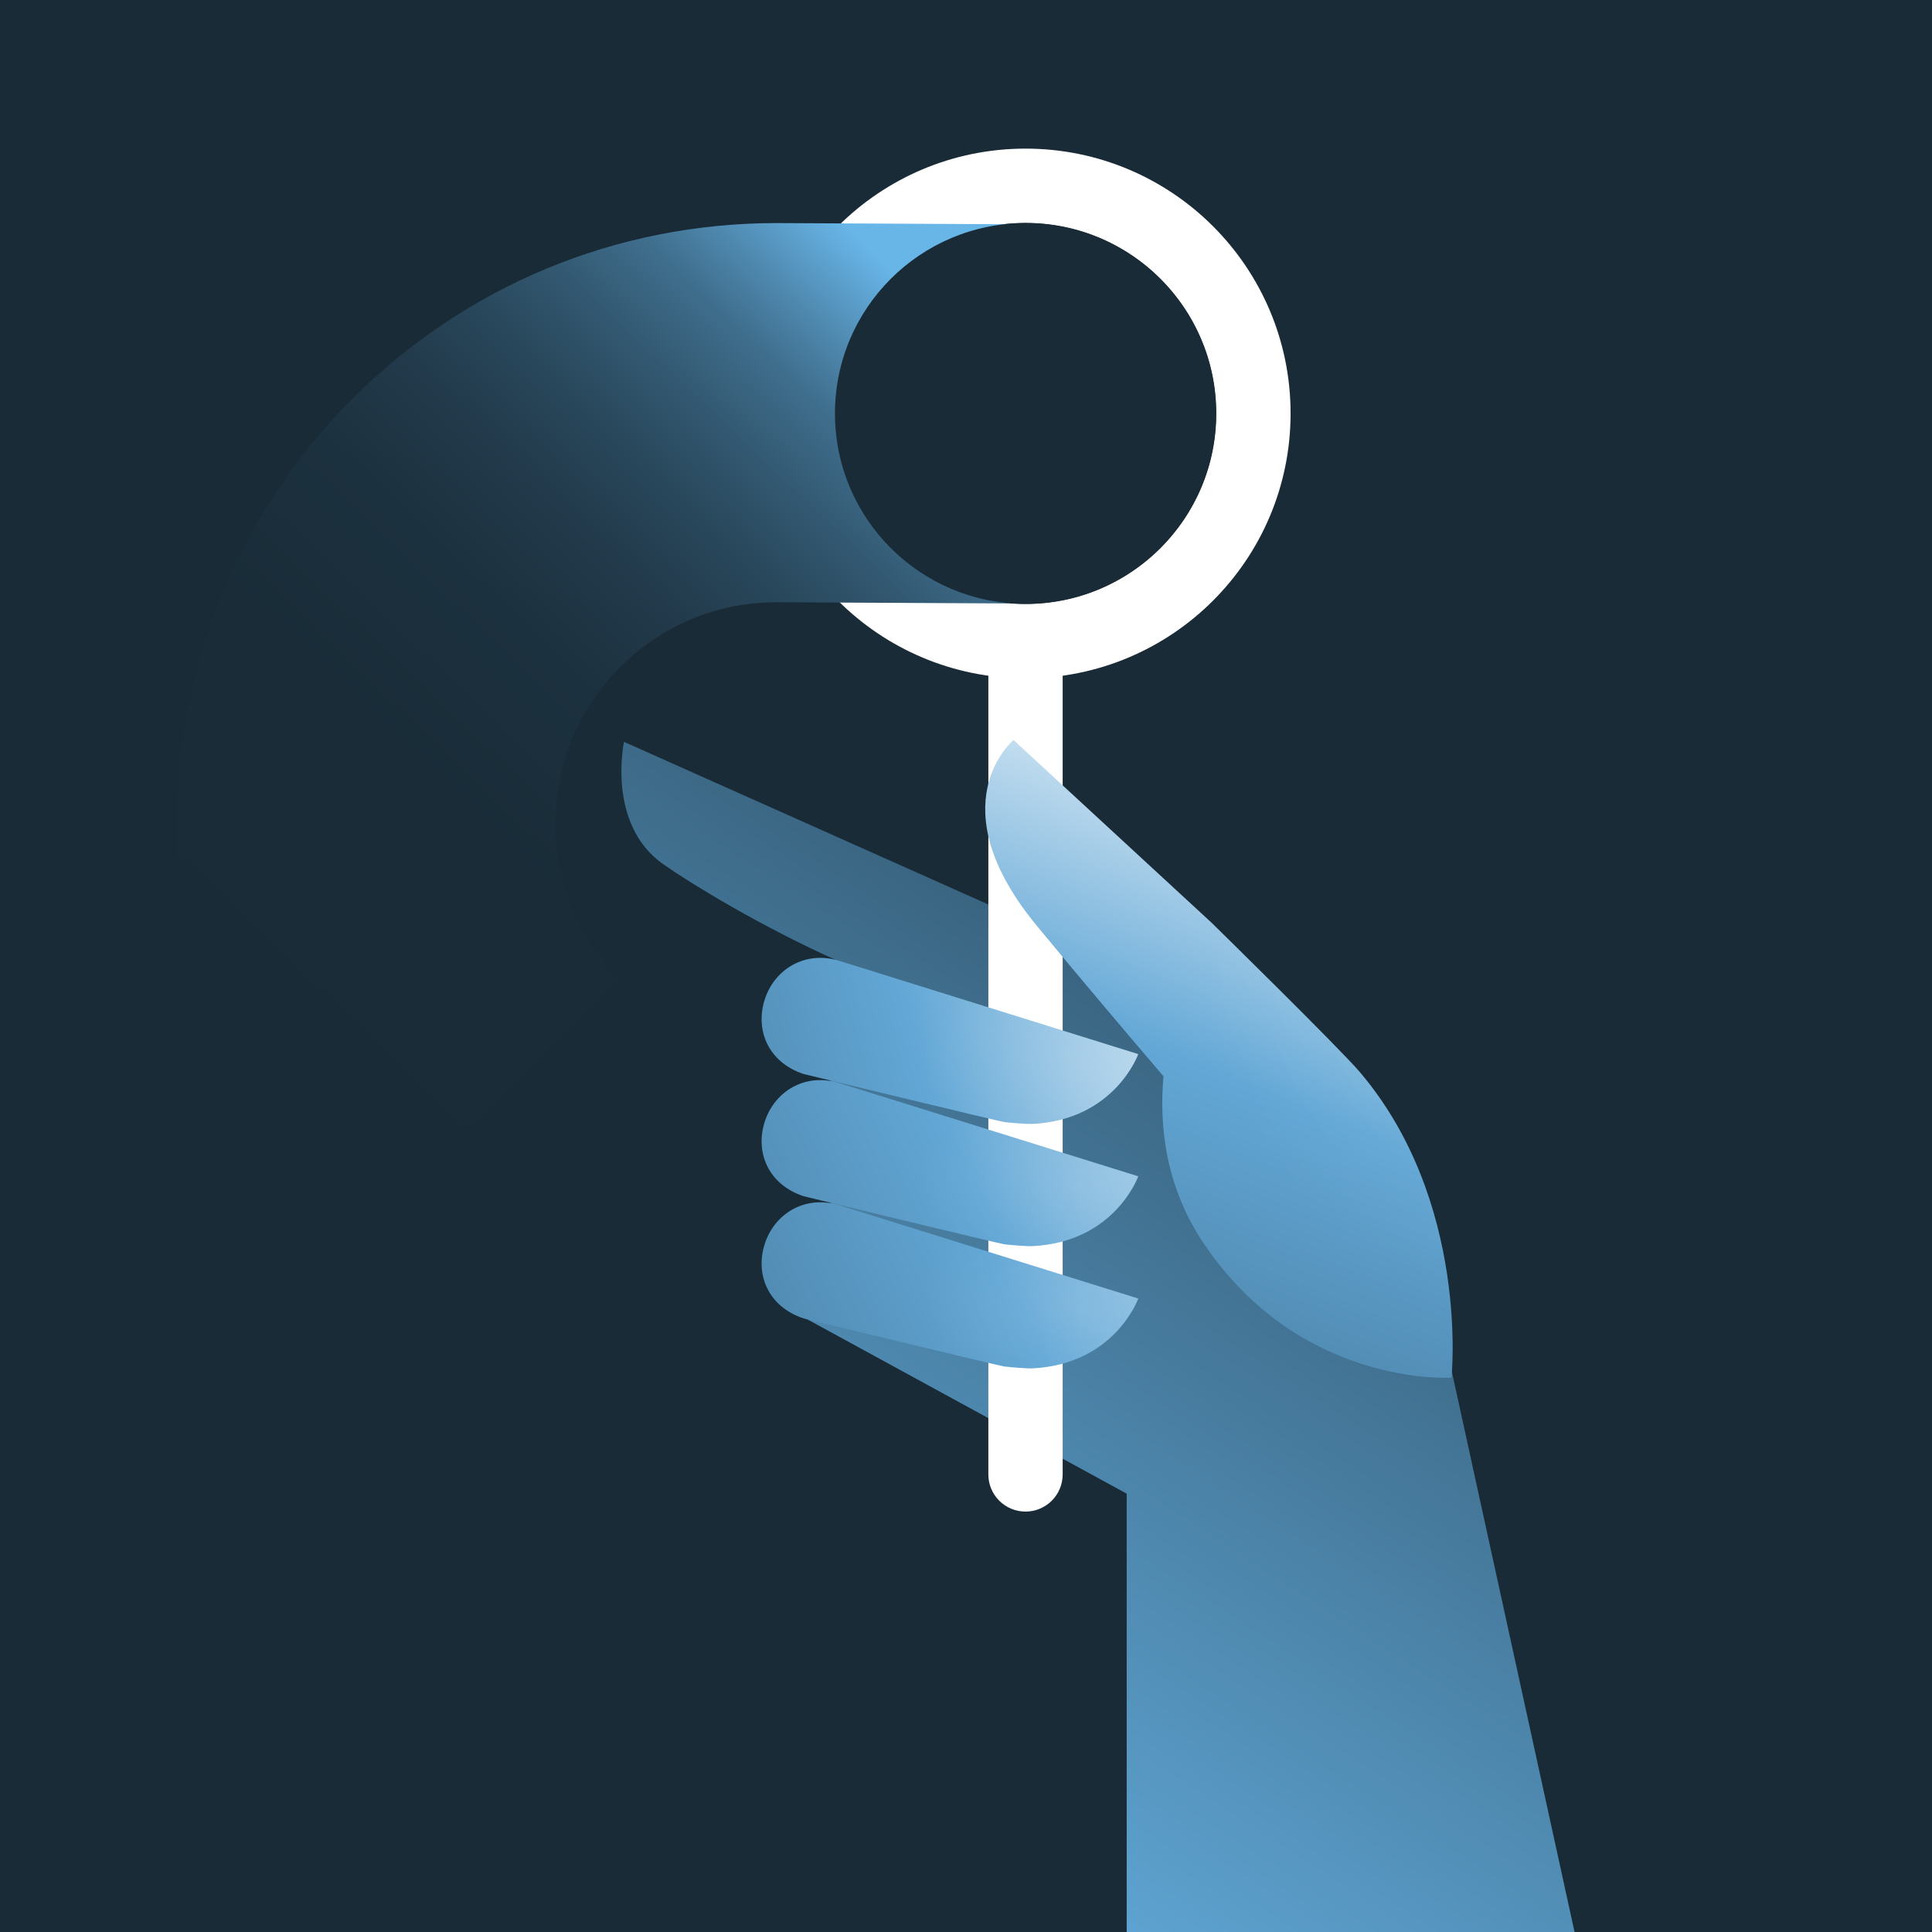 <svg width="520" height="520" viewBox="0 0 520 520" fill="none" xmlns="http://www.w3.org/2000/svg">
<rect x="0" y="0" width="520" height="520" fill="#333333" stroke="none"/>
<g clip-path="url(#clip0_321_26878)">
<rect width="520" height="520" fill="#192B37"/>
<path d="M389.921 365.32C373.939 348.817 280.75 250.017 280.75 250.017L167.956 199.67C167.956 199.67 163.151 221.917 178.61 232.675C186.073 237.907 204.872 249.397 225.702 258.718L225.527 259.32C225.005 260.648 223.5 263.612 223.5 266.267L223.5 324.392L215.25 353.985L303.25 402.017L303.25 594.016C371.875 594.015 408.875 594.016 440 594.016L389.921 365.32Z" fill="url(#paint0_linear_321_26878)"/>
<path d="M266.016 396.843C266.016 402.366 270.493 406.843 276.016 406.843C281.539 406.843 286.016 402.366 286.016 396.843H266.016ZM276.016 178.459H266.016V396.843H276.016H286.016V178.459H276.016Z" fill="white"/>
<path d="M276.016 50C309.905 50 337.363 77.446 337.363 111.284C337.363 145.122 309.905 172.567 276.016 172.567C242.127 172.567 214.669 145.122 214.669 111.284C214.669 77.447 242.126 50 276.016 50Z" fill="#192B37" stroke="white" stroke-width="20"/>
<path d="M271.268 162.414L271.018 162.414L208.911 162.097C193.032 162.124 178.115 168.324 166.89 179.559C143.665 202.806 143.665 240.636 166.89 263.883L94.79 336.049C31.808 273.009 31.808 170.439 94.79 107.399C125.297 76.864 165.863 60.048 209.01 60.041L209.273 60.041L271.354 60.358" fill="url(#paint1_linear_321_26878)"/>
<path d="M272.736 199.128L326.099 248.355C326.099 248.355 360.286 281.856 365.992 288.541C395.654 323.428 390.671 370.8 390.671 370.8C390.671 370.8 350.063 373.538 323.905 334.554C313.981 319.742 311.913 303.835 313.151 289.684C302.593 277.332 290.335 262.84 279.148 249.28C251.933 216.39 272.84 199.137 272.84 199.137L272.736 199.128Z" fill="url(#paint2_linear_321_26878)"/>
<path d="M272.736 199.128L326.099 248.355C326.099 248.355 360.286 281.856 365.992 288.541C395.654 323.428 390.671 370.8 390.671 370.8C390.671 370.8 350.063 373.538 323.905 334.554C313.981 319.742 311.913 303.835 313.151 289.684C302.593 277.332 290.335 262.84 279.148 249.28C251.933 216.39 272.84 199.137 272.84 199.137L272.736 199.128Z" fill="url(#paint3_radial_321_26878)" fill-opacity="0.1"/>
<path d="M216.323 289.078C206.916 285.998 203.202 277.45 205.784 269.155C208.366 260.861 216.779 255.625 226.186 258.705L306.362 283.713C306.362 283.713 300.085 301.422 277.862 302.508C276.462 302.577 271.791 302.196 270.312 302.003C268.833 301.811 216.323 289.078 216.323 289.078Z" fill="url(#paint4_linear_321_26878)"/>
<path d="M216.323 289.078C206.916 285.998 203.202 277.45 205.784 269.155C208.366 260.861 216.779 255.625 226.186 258.705L306.362 283.713C306.362 283.713 300.085 301.422 277.862 302.508C276.462 302.577 271.791 302.196 270.312 302.003C268.833 301.811 216.323 289.078 216.323 289.078Z" fill="url(#paint5_radial_321_26878)" fill-opacity="0.1"/>
<path d="M216.323 321.972C206.916 318.892 203.202 310.344 205.784 302.049C208.366 293.755 216.779 288.519 226.186 291.599L306.362 316.607C306.362 316.607 300.085 334.316 277.862 335.402C276.462 335.471 271.791 335.09 270.312 334.898C268.833 334.705 216.323 321.972 216.323 321.972Z" fill="url(#paint6_linear_321_26878)"/>
<path d="M216.323 321.972C206.916 318.892 203.202 310.344 205.784 302.049C208.366 293.755 216.779 288.519 226.186 291.599L306.362 316.607C306.362 316.607 300.085 334.316 277.862 335.402C276.462 335.471 271.791 335.09 270.312 334.898C268.833 334.705 216.323 321.972 216.323 321.972Z" fill="url(#paint7_radial_321_26878)" fill-opacity="0.1"/>
<path d="M216.323 354.866C206.916 351.786 203.202 343.238 205.784 334.943C208.366 326.649 216.779 321.413 226.186 324.493L306.362 349.501C306.362 349.501 300.085 367.21 277.862 368.296C276.462 368.365 271.791 367.984 270.312 367.792C268.833 367.599 216.323 354.866 216.323 354.866Z" fill="url(#paint8_linear_321_26878)"/>
<path d="M216.323 354.866C206.916 351.786 203.202 343.238 205.784 334.943C208.366 326.649 216.779 321.413 226.186 324.493L306.362 349.501C306.362 349.501 300.085 367.21 277.862 368.296C276.462 368.365 271.791 367.984 270.312 367.792C268.833 367.599 216.323 354.866 216.323 354.866Z" fill="url(#paint9_radial_321_26878)" fill-opacity="0.1"/>
<ellipse cx="276.016" cy="111.284" rx="51.287" ry="51.242" fill="#192B37"/>
</g>
<defs>
<linearGradient id="paint0_linear_321_26878" x1="535" y1="182.366" x2="277.951" y2="577.306" gradientUnits="userSpaceOnUse">
<stop stop-color="#192B37"/>
<stop offset="0" stop-color="#192B37"/>
<stop offset="1" stop-color="#68B5E8"/>
</linearGradient>
<linearGradient id="paint1_linear_321_26878" x1="47.646" y1="314.143" x2="260.003" y2="91.895" gradientUnits="userSpaceOnUse">
<stop stop-color="#192B37"/>
<stop offset="0.4" stop-color="#192C38"/>
<stop offset="0.55" stop-color="#1C313F"/>
<stop offset="0.65" stop-color="#223A4B"/>
<stop offset="0.73" stop-color="#29485C"/>
<stop offset="0.8" stop-color="#335972"/>
<stop offset="0.87" stop-color="#3F6E8D"/>
<stop offset="0.92" stop-color="#4E87AD"/>
<stop offset="0.97" stop-color="#5EA4D2"/>
<stop offset="1" stop-color="#68B5E8"/>
</linearGradient>
<linearGradient id="paint2_linear_321_26878" x1="530.239" y1="751.247" x2="700.95" y2="328.289" gradientUnits="userSpaceOnUse">
<stop offset="0.184" stop-color="#1C313F"/>
<stop offset="0.773" stop-color="#62A7D6"/>
<stop offset="1" stop-color="white"/>
</linearGradient>
<radialGradient id="paint3_radial_321_26878" cx="0" cy="0" r="1" gradientUnits="userSpaceOnUse" gradientTransform="translate(410.273 255.889) rotate(160.187) scale(86.492 100.687)">
<stop stop-color="white"/>
<stop offset="1" stop-color="white" stop-opacity="0"/>
</radialGradient>
<linearGradient id="paint4_linear_321_26878" x1="-40.563" y1="369.362" x2="355.662" y2="263.827" gradientUnits="userSpaceOnUse">
<stop offset="0.184" stop-color="#1C313F"/>
<stop offset="0.732" stop-color="#62A7D6"/>
<stop offset="1" stop-color="white"/>
</linearGradient>
<radialGradient id="paint5_radial_321_26878" cx="0" cy="0" r="1" gradientUnits="userSpaceOnUse" gradientTransform="translate(291.284 286.681) rotate(-175.444) scale(44.865 24.443)">
<stop stop-color="white"/>
<stop offset="1" stop-color="white" stop-opacity="0"/>
</radialGradient>
<linearGradient id="paint6_linear_321_26878" x1="-40.749" y1="481.017" x2="376.146" y2="280.023" gradientUnits="userSpaceOnUse">
<stop offset="0.184" stop-color="#1C313F"/>
<stop offset="0.742" stop-color="#62A7D6"/>
<stop offset="1" stop-color="white"/>
</linearGradient>
<radialGradient id="paint7_radial_321_26878" cx="0" cy="0" r="1" gradientUnits="userSpaceOnUse" gradientTransform="translate(291.284 319.575) rotate(-175.444) scale(44.865 24.443)">
<stop stop-color="white"/>
<stop offset="1" stop-color="white" stop-opacity="0"/>
</radialGradient>
<linearGradient id="paint8_linear_321_26878" x1="-47.749" y1="488.017" x2="382.216" y2="282.211" gradientUnits="userSpaceOnUse">
<stop offset="0.184" stop-color="#1C313F"/>
<stop offset="0.732" stop-color="#62A7D6"/>
<stop offset="1" stop-color="white"/>
</linearGradient>
<radialGradient id="paint9_radial_321_26878" cx="0" cy="0" r="1" gradientUnits="userSpaceOnUse" gradientTransform="translate(291.284 352.469) rotate(-175.444) scale(44.865 24.443)">
<stop stop-color="white"/>
<stop offset="1" stop-color="white" stop-opacity="0"/>
</radialGradient>
<clipPath id="clip0_321_26878">
<rect width="520" height="520" fill="white"/>
</clipPath>
</defs>
</svg>

